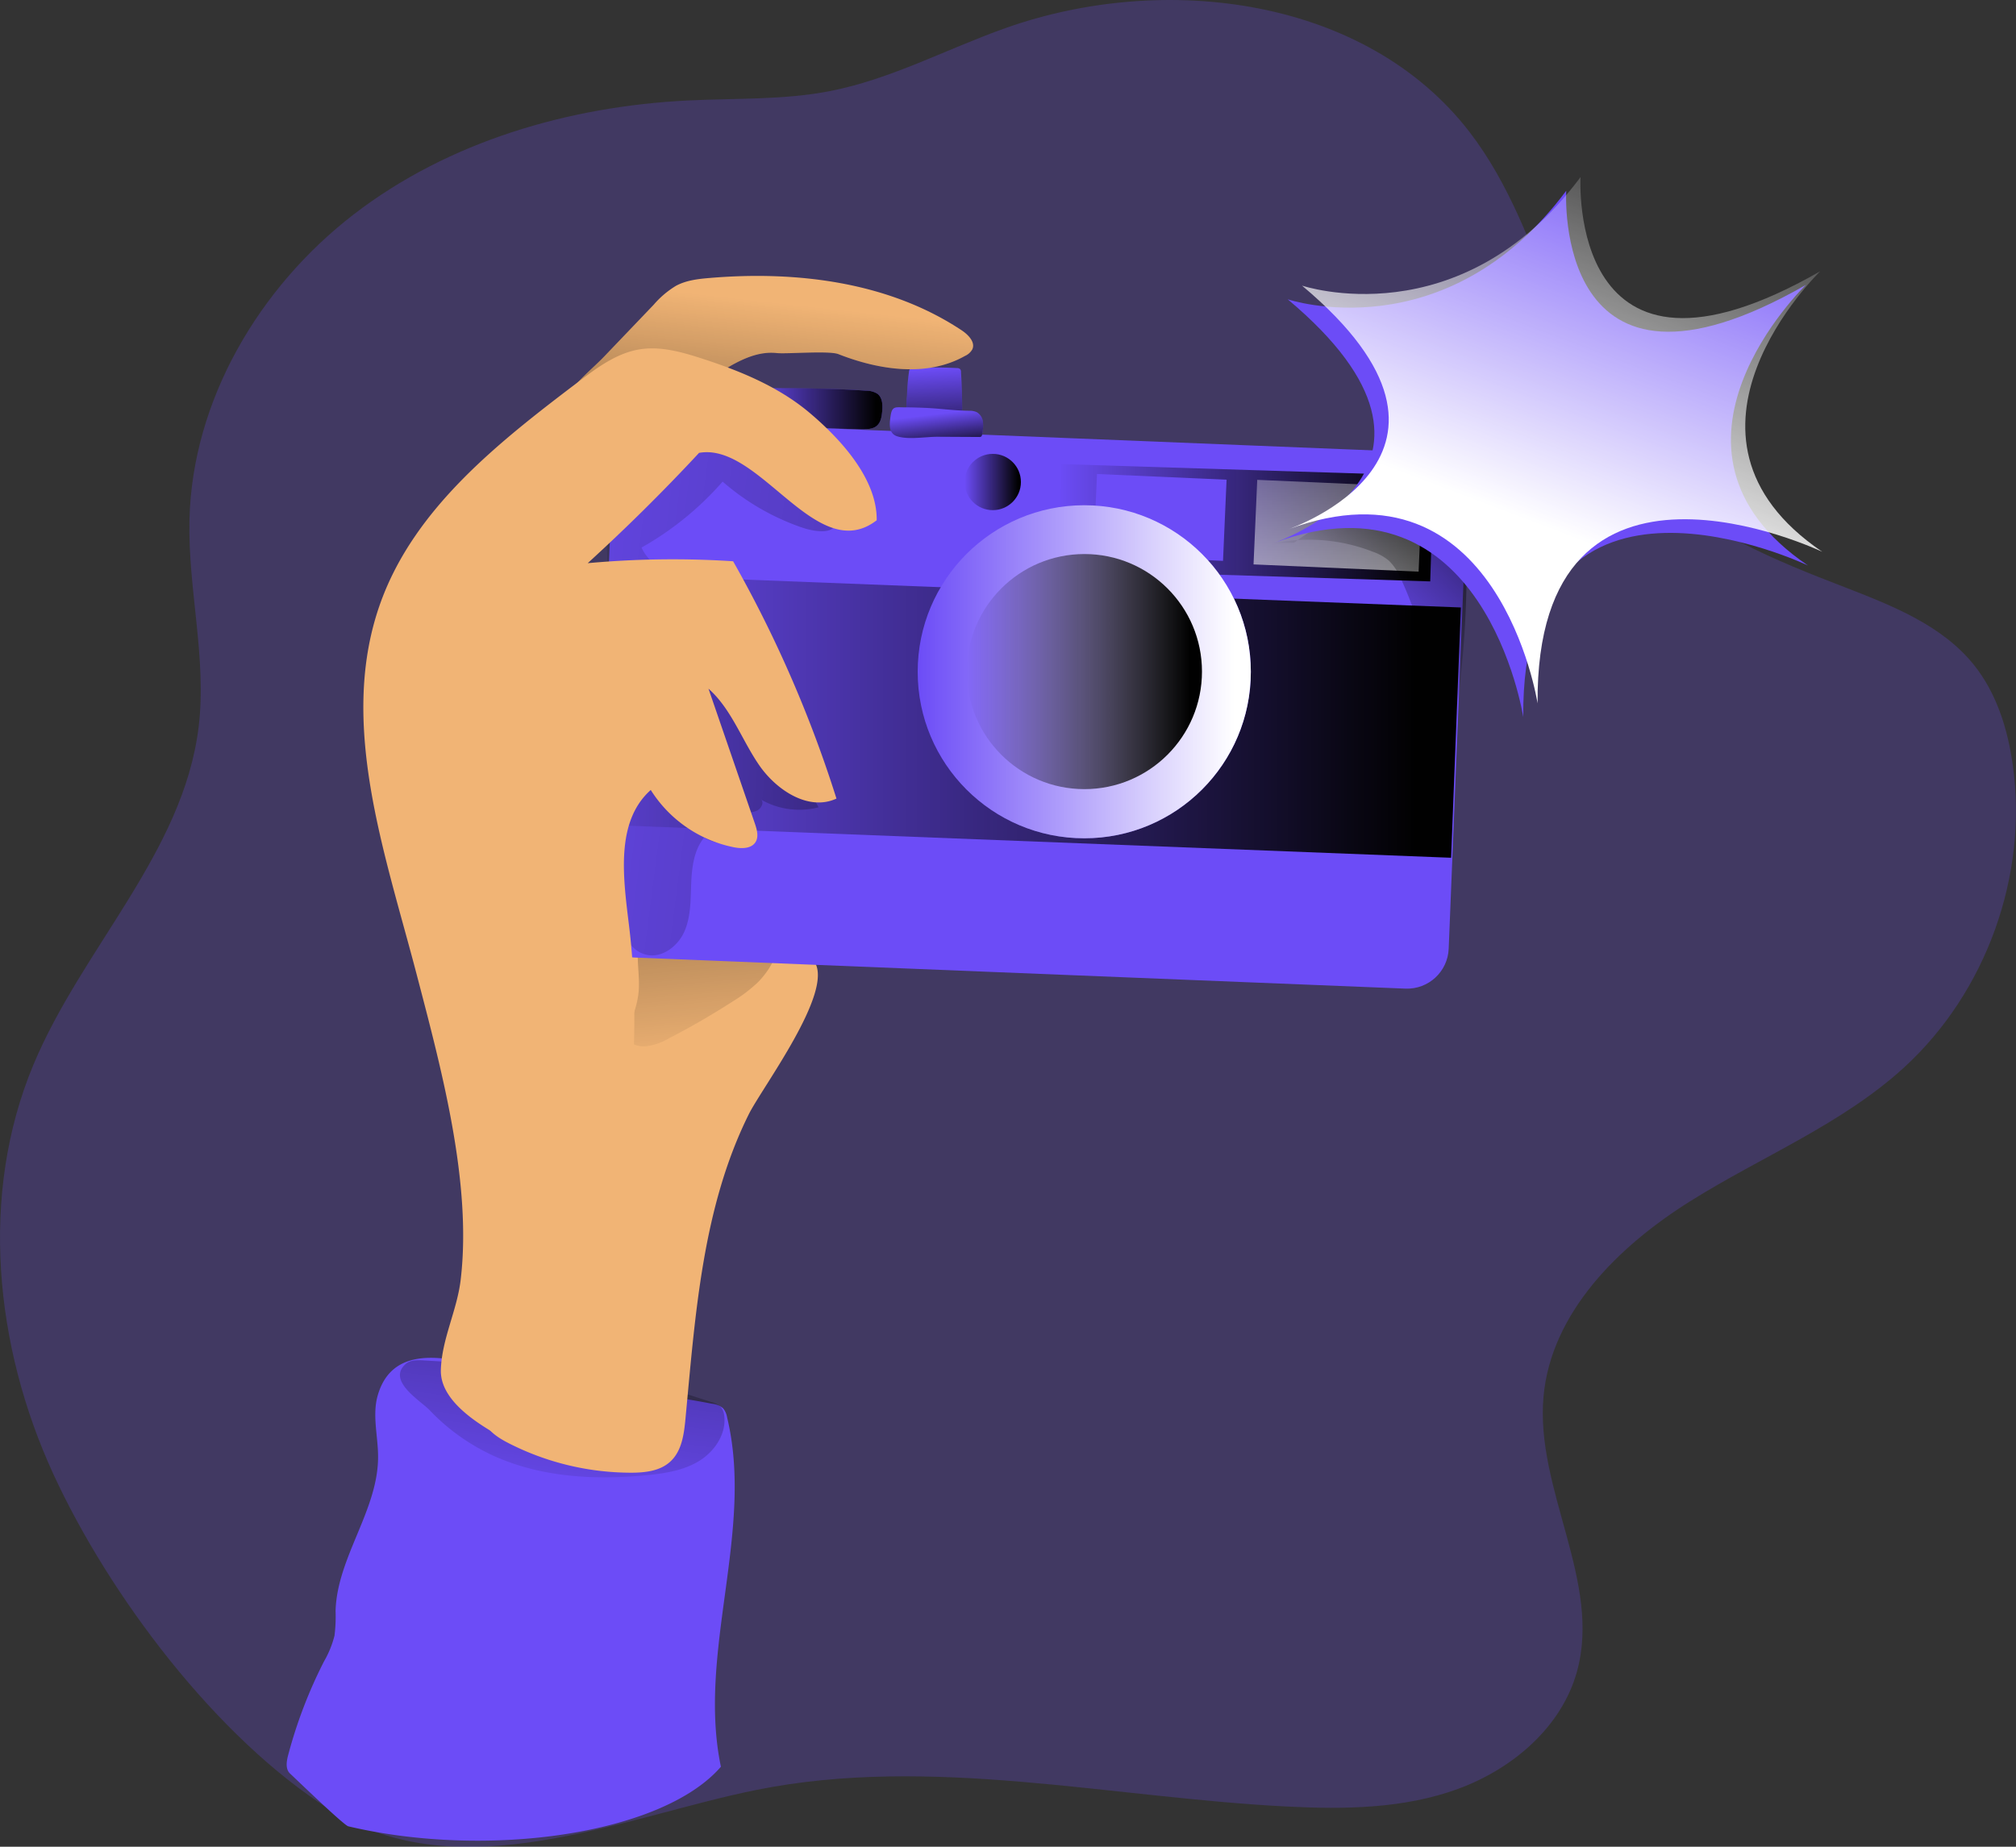 <svg id="Layer_1" data-name="Layer 1" xmlns="http://www.w3.org/2000/svg" xmlns:xlink="http://www.w3.org/1999/xlink" viewBox="0 0 550.07 504.01"><rect x="0" y="0" width="550.07" height="504.01" fill="#333333" stroke="none"/><defs><linearGradient id="linear-gradient" x1="292.11" y1="116.93" x2="328.02" y2="116.93" gradientUnits="userSpaceOnUse"><stop offset="0" stop-color="#010101" stop-opacity="0"/><stop offset="0.95" stop-color="#010101"/></linearGradient><linearGradient id="linear-gradient-2" x1="341.65" y1="105.93" x2="343.19" y2="132.89" xlink:href="#linear-gradient"/><linearGradient id="linear-gradient-3" x1="236.05" y1="423.23" x2="259.52" y2="241.05" xlink:href="#linear-gradient"/><linearGradient id="linear-gradient-4" x1="280.91" y1="296.72" x2="266.94" y2="135.21" xlink:href="#linear-gradient"/><linearGradient id="linear-gradient-5" x1="375.95" y1="148.06" x2="478.41" y2="148.06" gradientTransform="translate(-4.46 13.55) rotate(-1.81)" xlink:href="#linear-gradient"/><linearGradient id="linear-gradient-6" x1="454.06" y1="97.82" x2="449.59" y2="223" gradientTransform="translate(-6.16 20.63) rotate(-2.57)" gradientUnits="userSpaceOnUse"><stop offset="0" stop-color="#fff" stop-opacity="0"/><stop offset="0.95" stop-color="#fff"/></linearGradient><linearGradient id="linear-gradient-7" x1="458.55" y1="178.27" x2="513.69" y2="122.76" xlink:href="#linear-gradient"/><linearGradient id="linear-gradient-8" x1="241.22" y1="200.62" x2="485.86" y2="200.62" gradientTransform="translate(-7.52 14.28) rotate(-2.23)" xlink:href="#linear-gradient"/><linearGradient id="linear-gradient-9" x1="187.94" y1="181.72" x2="776.96" y2="257.72" xlink:href="#linear-gradient"/><linearGradient id="linear-gradient-10" x1="299.03" y1="87.94" x2="286.36" y2="201.94" xlink:href="#linear-gradient"/><linearGradient id="linear-gradient-11" x1="250.39" y1="183.34" x2="341.29" y2="183.34" gradientTransform="matrix(1, 0, 0, 1, 0, 0)" xlink:href="#linear-gradient-6"/><linearGradient id="linear-gradient-12" x1="263.8" y1="183.29" x2="327.97" y2="183.29" xlink:href="#linear-gradient"/><linearGradient id="linear-gradient-13" x1="263.2" y1="131.55" x2="278.56" y2="131.55" xlink:href="#linear-gradient"/><linearGradient id="linear-gradient-14" x1="342.42" y1="118.45" x2="343.82" y2="130.19" xlink:href="#linear-gradient"/><linearGradient id="linear-gradient-15" x1="543.45" y1="40.85" x2="500.98" y2="152.62" gradientTransform="matrix(1, 0, 0, 1, 0, 0)" xlink:href="#linear-gradient-6"/></defs><title>camera 2</title><path d="M101.79,407.65c-16-34.82-20.18-76.22-5.44-111.6,13.25-31.8,40.92-58,45.1-92.2,2.29-18.76-2.93-37.64-2.5-56.53.75-32.63,19-63.51,44.81-83.4s58.65-29.5,91.24-31.1c12.93-.64,26-.09,38.71-2.56,16.64-3.24,31.82-11.48,47.8-17.16C405.12-2.4,460,4.75,488.23,41.43c21.7,28.2,24.49,68.43,49.16,94.07,14.32,14.87,34.18,22.82,53.44,30.25,12.87,5,26.38,10.34,35,21.09,6.2,7.72,9.25,17.53,10.62,27.33,4.23,30.11-7.22,62-29.62,82.53-17,15.55-38.91,24.32-58.41,36.55s-37.89,30.32-40,53.24c-2.32,25.38,15.92,50.55,9.12,75.12-4.2,15.19-17.6,26.56-32.41,32s-31,5.63-46.72,4.83c-48.37-2.45-97.2-14.08-144.68-4.55-36.41,7.3-81,27.72-116.34,5.47C146.15,479.65,116.92,440.54,101.79,407.65Z" transform="translate(-87.26 -5.4)" fill="#6c4cf7" opacity="0.24" style="isolation:isolate"/><path d="M326.75,112.93a5.5,5.5,0,0,0-3.15-.9c-8.66-.62-17.35-.66-26-.7a4.93,4.93,0,0,0-2,.27,4.61,4.61,0,0,0-1.27,1c-1.21,1.17-2.47,2.69-2.15,4.34a4.52,4.52,0,0,0,2.54,2.86c3.77,2.07,8.25,2.23,12.54,2.35l14.33.39c3.5.1,5.76-.11,6.28-4C328.09,116.71,328.32,114.22,326.75,112.93Z" transform="translate(-87.26 -5.4)" fill="#6c4cf7"/><path d="M326.75,112.93a5.5,5.5,0,0,0-3.15-.9c-8.66-.62-17.35-.66-26-.7a4.93,4.93,0,0,0-2,.27,4.61,4.61,0,0,0-1.27,1c-1.21,1.17-2.47,2.69-2.15,4.34a4.52,4.52,0,0,0,2.54,2.86c3.77,2.07,8.25,2.23,12.54,2.35l14.33.39c3.5.1,5.76-.11,6.28-4C328.09,116.71,328.32,114.22,326.75,112.93Z" transform="translate(-87.26 -5.4)" fill="url(#linear-gradient)"/><path d="M335.3,106.72a1.13,1.13,0,0,1,.19-.54,1.15,1.15,0,0,1,.88-.32,108.63,108.63,0,0,1,12,0,1.22,1.22,0,0,1,.88.29,1.19,1.19,0,0,1,.22.76q.38,6.12.3,12.25c0,.24-10.8.31-11.79.3-1.29,0-2.87.37-3.24-1.17a20.16,20.16,0,0,1,0-4.91A57.23,57.23,0,0,1,335.3,106.72Z" transform="translate(-87.26 -5.4)" fill="#6c4cf7"/><path d="M335.3,106.72a1.13,1.13,0,0,1,.19-.54,1.15,1.15,0,0,1,.88-.32,108.63,108.63,0,0,1,12,0,1.22,1.22,0,0,1,.88.29,1.19,1.19,0,0,1,.22.76q.38,6.12.3,12.25c0,.24-10.8.31-11.79.3-1.29,0-2.87.37-3.24-1.17a20.16,20.16,0,0,1,0-4.91A57.23,57.23,0,0,1,335.3,106.72Z" transform="translate(-87.26 -5.4)" fill="url(#linear-gradient-2)"/><path d="M190.32,386.25c-1.55,5.4.11,11.14.1,16.76,0,14.63-11.19,27.42-11.6,42.05a42,42,0,0,1-.29,6.74,27.15,27.15,0,0,1-2.85,7,128.44,128.44,0,0,0-9.81,25.65c-.45,1.7-.76,3.8.54,5,.93.85,14.64,14.1,15.88,14.39,38,8.94,85.68,2.23,101.67-16.26-6.52-31.3,9.18-64.27,1.69-95.36a5.15,5.15,0,0,0-1.09-2.46,5.38,5.38,0,0,0-3-1.25c-17.3-3.35-34.94-4.55-52.28-7.67C217.65,378.69,195.41,368.49,190.32,386.25Z" transform="translate(-87.26 -5.4)" fill="#6c4cf7"/><path d="M221.66,402.59c13,6,27.82,6.8,42,5.42,5-.48,10.08-1.27,14.34-3.87s7.51-7.44,6.86-12.39a4.36,4.36,0,0,0-.88-2.29,5.55,5.55,0,0,0-2.61-1.41l-10.6-3.41c-3.46-1.11-6.93-2.23-10.49-3a111.91,111.91,0,0,0-14.26-1.85c-14.43-1.22-28.87-2.31-43.33-3.11-1.66-.09-3.51-.12-4.76,1-5.17,4.57,4.08,10,6.55,12.58A56.44,56.44,0,0,0,221.66,402.59Z" transform="translate(-87.26 -5.4)" fill="url(#linear-gradient-3)"/><path d="M291.56,309.52c-12.64,25.45-14.58,54.66-17.26,83-.4,4.29-1,9-4.26,11.88-2.83,2.53-6.93,2.94-10.72,2.93a73.55,73.55,0,0,1-33.17-8c-2.85-1.45-5.79-3.31-7-6.28-.93-2.39-.54-5.07-.14-7.6q7.45-47.07,14.93-94.15c1.25-7.88,3-16.62,9.5-21.26,5.07-3.62,11.76-3.75,18-3.75,7.44,0,44.35-4.52,48.13,1.73C314.68,276.36,295.2,302.2,291.56,309.52Z" transform="translate(-87.26 -5.4)" fill="#f1b475"/><path d="M261.58,275c-.16,4.63-2.06,9-3.92,13.22,1.07,2,3.57,2.9,5.84,2.74a16.74,16.74,0,0,0,6.39-2.24q8.87-4.57,17.28-10a40.53,40.53,0,0,0,6.79-5.14,22.62,22.62,0,0,0,6.39-12.49c-.19,1.24-28.32-2-31-1.88C258.43,259.73,261.87,266.86,261.58,275Z" transform="translate(-87.26 -5.4)" fill="url(#linear-gradient-4)"/><rect x="251.95" y="124.6" width="233.19" height="146.42" rx="11.36" transform="translate(-79 -20.08) rotate(2.31)" fill="#6c4cf7"/><rect x="376.38" y="133.65" width="101.6" height="28.82" transform="translate(-82.37 -18.81) rotate(1.81)" fill="url(#linear-gradient-5)"/><rect x="386.08" y="135.51" width="35.39" height="22.17" transform="translate(-80.43 -22.99) rotate(2.52)" fill="#6c4cf7"/><rect x="429.76" y="137.37" width="45.08" height="23.1" transform="translate(-80.29 -25.1) rotate(2.51)" fill="url(#linear-gradient-6)"/><path d="M434.65,153.72A47.73,47.73,0,0,1,461.89,156a13.9,13.9,0,0,1,4.38,2.46,15.18,15.18,0,0,1,3.27,5c5.75,12.34,8.33,26,14,38.35a18.81,18.81,0,0,0,1.68-6.46,285.72,285.72,0,0,0,1.92-48.58c-.06-1.68-.27-3.61-1.64-4.57a5.33,5.33,0,0,0-2.58-.73,61.47,61.47,0,0,0-42.59,12.06" transform="translate(-87.26 -5.4)" fill="url(#linear-gradient-7)"/><rect x="242.45" y="166.44" width="242.17" height="68.36" transform="translate(-79.18 -19.38) rotate(2.23)" fill="url(#linear-gradient-8)"/><path d="M306.17,149.4a65,65,0,0,1-21.74-12.56,84.53,84.53,0,0,1-22.12,18c2.85,6.37,10.77,8.2,16.86,11.59,10,5.56,15.87,16.38,19.69,27.15s6.2,22.16,11.75,32.15a21,21,0,0,1-15.95-2.25c1.33.58.33,2.73-1,3.23s-3.11.53-3.89,1.76-.15,2.65-.4,4c-.36,1.93-2.45,3.15-4.41,3.19a13.11,13.11,0,0,1-5.61-1.63c-2.77,3.45-3.33,8.15-3.5,12.58s-.07,9-1.87,13.06-6.21,7.37-10.5,6.27-6.39-5.68-7.55-9.86c-4.76-17.23-1.47-35.5-1.09-53.38.38-17.6-2.1-35.17-2-52.78,0-3.07.14-6.25,1.5-9s3.69-4.69,6-6.56q6.56-5.25,13.49-10c3-2,6.15-4.07,9.74-4.48,7.6-.89,13.94,5.5,18.5,11.64,3.09,4.14,10.61,9.2,12.55,13.46C317.59,151.52,310.59,150.9,306.17,149.4Z" transform="translate(-87.26 -5.4)" fill="url(#linear-gradient-9)"/><path d="M265.62,88.57a25.18,25.18,0,0,1,6.14-5.2c2.8-1.48,6-1.85,9.18-2.11,23.77-2,48.88,1.1,68.74,14.31,1.8,1.2,3.79,3.25,2.86,5.21a4.31,4.31,0,0,1-2,1.77c-10.37,5.84-23.44,3.86-34.52-.5-2.58-1-14.05,0-16.81-.29-6.32-.69-12.15,3.08-17.5,6.51-11.32,7.24-14.28,11.49-26.53,17-4.17,1.87-9.53,3.48-12.75-.82a9.88,9.88,0,0,1-.57-10.7c2.46-4.16,7.08-7.71,10.39-11.19Z" transform="translate(-87.26 -5.4)" fill="#f1b475"/><path d="M265.62,88.57a25.18,25.18,0,0,1,6.14-5.2c2.8-1.48,6-1.85,9.18-2.11,23.77-2,48.88,1.1,68.74,14.31,1.8,1.2,3.79,3.25,2.86,5.21a4.31,4.31,0,0,1-2,1.77c-10.37,5.84-23.44,3.86-34.52-.5-2.58-1-14.05,0-16.81-.29-6.32-.69-12.15,3.08-17.5,6.51-11.32,7.24-14.28,11.49-26.53,17-4.17,1.87-9.53,3.48-12.75-.82a9.88,9.88,0,0,1-.57-10.7c2.46-4.16,7.08-7.71,10.39-11.19Z" transform="translate(-87.26 -5.4)" fill="url(#linear-gradient-10)"/><path d="M201,271.54c-8.77-33.6-21.7-69.3-9.81-101.93,9.35-25.65,32.18-43.56,53.94-60.05,5.08-3.85,10.44-7.83,16.74-8.83,5.52-.87,11.12.66,16.45,2.37,10.68,3.43,21.31,7.76,29.88,15s18.42,18.07,18.27,29.29C310.07,160.05,294.59,126,278,129q-14.57,15.67-30.38,30.1a255,255,0,0,1,39.67-.52,336.78,336.78,0,0,1,28.2,64.77c-7.58,3.52-16.4-2.28-21.13-9.18s-7.54-15.27-13.79-20.82l12.66,36.81c.57,1.67,1.11,3.62.16,5.1-1.16,1.79-3.77,1.79-5.87,1.38A34.92,34.92,0,0,1,264.82,221c-9.85,8.8-7.45,24.39-5.87,37.5,5.36,44.51-5.1,104-24.88,144-12.29-5.59-26.82-13.22-26.52-23.25.26-8.42,4.4-16.16,5.4-24.51C216.11,328.22,207.68,297.13,201,271.54Z" transform="translate(-87.26 -5.4)" fill="#f1b475"/><circle cx="295.84" cy="183.34" r="45.45" fill="#6c4cf7"/><circle cx="295.84" cy="183.34" r="45.45" fill="url(#linear-gradient-11)"/><circle cx="295.88" cy="183.29" r="32.08" fill="url(#linear-gradient-12)"/><circle cx="270.88" cy="131.55" r="7.68" fill="url(#linear-gradient-13)"/><path d="M352,117.51a4.73,4.73,0,0,1,1.75.37,3.5,3.5,0,0,1,1.71,2.68,10.75,10.75,0,0,1-.21,3.34,1,1,0,0,1-.29.66.92.92,0,0,1-.52.1L343,124.6c-3.24,0-7.84.85-10.94-.13-2.44-.77-2.11-3.46-1.79-5.63.4-2.68,1.38-2.27,3.74-2.27,1.9,0,3.81.06,5.71.14C343.79,116.88,347.9,117.51,352,117.51Z" transform="translate(-87.26 -5.4)" fill="#6c4cf7"/><path d="M352,117.51a4.73,4.73,0,0,1,1.75.37,3.5,3.5,0,0,1,1.71,2.68,10.75,10.75,0,0,1-.21,3.34,1,1,0,0,1-.29.66.92.92,0,0,1-.52.1L343,124.6c-3.24,0-7.84.85-10.94-.13-2.44-.77-2.11-3.46-1.79-5.63.4-2.68,1.38-2.27,3.74-2.27,1.9,0,3.81.06,5.71.14C343.79,116.88,347.9,117.51,352,117.51Z" transform="translate(-87.26 -5.4)" fill="url(#linear-gradient-14)"/><path d="M438.61,87.08s43,14.53,76-29.62c0,0-3.91,65.38,65.39,25.7,0,0-46.39,44.71.56,76.57,0,0-78.24-37.45-77.68,41.35,0,0-10.62-68.74-68-47.5C434.88,153.58,493.93,133.46,438.61,87.08Z" transform="translate(-87.26 -5.4)" fill="#6c4cf7"/><path d="M442.52,83.35s43,14.53,76-29.62c0,0-3.91,65.39,65.39,25.71,0,0-46.39,44.71.56,76.56,0,0-78.24-37.44-77.68,41.36,0,0-10.62-68.74-68-47.51C438.79,149.85,497.85,129.74,442.52,83.35Z" transform="translate(-87.26 -5.4)" fill="url(#linear-gradient-15)"/></svg>